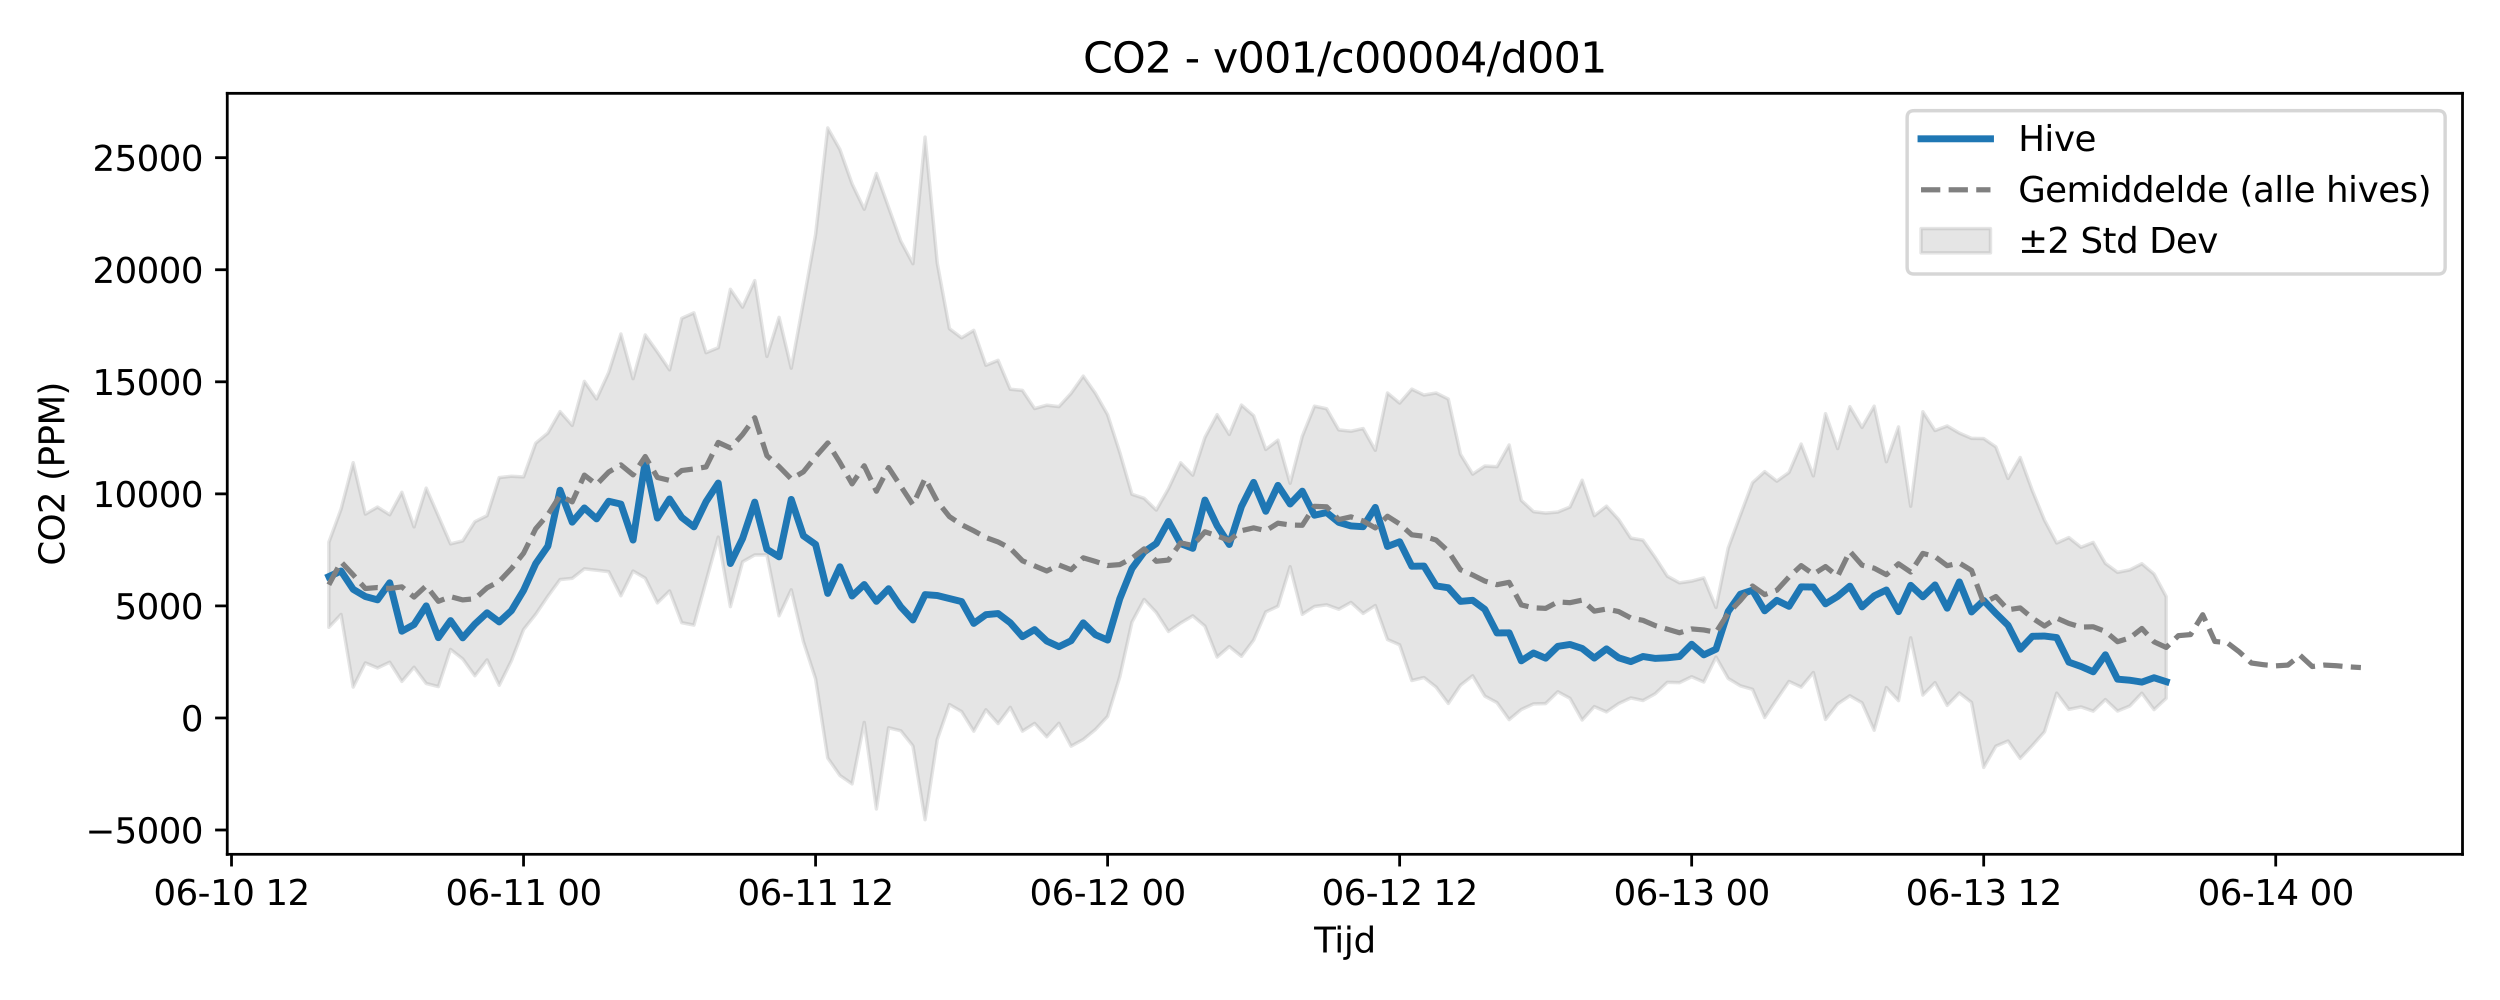 <?xml version="1.0" encoding="utf-8" standalone="no"?>
<!DOCTYPE svg PUBLIC "-//W3C//DTD SVG 1.1//EN"
  "http://www.w3.org/Graphics/SVG/1.1/DTD/svg11.dtd">
<svg xmlns:xlink="http://www.w3.org/1999/xlink" width="720pt" height="288pt" viewBox="0 0 720 288" xmlns="http://www.w3.org/2000/svg" version="1.1">
 <defs>
  <style type="text/css">*{stroke-linejoin: round; stroke-linecap: butt}</style>
 </defs>
 <g id="figure_1">
  <g id="patch_1">
   <path d="M 0 288 
L 720 288 
L 720 0 
L 0 0 
z
" style="fill: #ffffff"/>
  </g>
  <g id="axes_1">
   <g id="patch_2">
    <path d="M 65.45 246.04 
L 709.2 246.04 
L 709.2 26.88 
L 65.45 26.88 
z
" style="fill: #ffffff"/>
   </g>
   <g id="FillBetweenPolyCollection_1">
    <defs>
     <path id="m88829d090e" d="M 94.711 -131.85 
L 94.711 -107.326 
L 98.216 -111.037 
L 101.72 -90.12 
L 105.224 -97.076 
L 108.729 -95.622 
L 112.233 -97.276 
L 115.737 -91.741 
L 119.242 -95.83 
L 122.746 -91.153 
L 126.251 -90.254 
L 129.755 -100.965 
L 133.259 -98.223 
L 136.764 -93.38 
L 140.268 -97.934 
L 143.772 -90.638 
L 147.277 -97.667 
L 150.781 -106.684 
L 154.285 -111.089 
L 157.79 -116.275 
L 161.294 -121.079 
L 164.798 -121.437 
L 168.303 -124.173 
L 171.807 -123.781 
L 175.312 -123.364 
L 178.816 -116.416 
L 182.32 -123.534 
L 185.825 -121.498 
L 189.329 -114.367 
L 192.833 -117.801 
L 196.338 -108.666 
L 199.842 -107.972 
L 203.346 -120.616 
L 206.851 -133.316 
L 210.355 -113.282 
L 213.859 -126.2 
L 217.364 -128.179 
L 220.868 -128.191 
L 224.372 -110.651 
L 227.877 -118.142 
L 231.381 -103.223 
L 234.886 -92.496 
L 238.39 -69.696 
L 241.894 -64.666 
L 245.399 -62.239 
L 248.903 -79.957 
L 252.407 -55.011 
L 255.912 -78.392 
L 259.416 -77.546 
L 262.92 -73.177 
L 266.425 -51.922 
L 269.929 -75.005 
L 273.433 -85.092 
L 276.938 -83.055 
L 280.442 -77.421 
L 283.947 -83.582 
L 287.451 -79.598 
L 290.955 -84.281 
L 294.46 -77.422 
L 297.964 -79.65 
L 301.468 -75.801 
L 304.973 -79.687 
L 308.477 -73.108 
L 311.981 -75.015 
L 315.486 -77.904 
L 318.99 -81.676 
L 322.494 -93.076 
L 325.999 -108.819 
L 329.503 -115.348 
L 333.007 -111.6 
L 336.512 -106.134 
L 340.016 -108.563 
L 343.521 -110.634 
L 347.025 -107.655 
L 350.529 -98.771 
L 354.034 -101.799 
L 357.538 -98.973 
L 361.042 -103.654 
L 364.547 -111.756 
L 368.051 -113.401 
L 371.555 -124.785 
L 375.06 -111.068 
L 378.564 -113.334 
L 382.068 -113.804 
L 385.573 -112.538 
L 389.077 -114.497 
L 392.582 -111.329 
L 396.086 -113.607 
L 399.59 -103.821 
L 403.095 -102.284 
L 406.599 -92.008 
L 410.103 -92.876 
L 413.608 -90.093 
L 417.112 -85.402 
L 420.616 -90.636 
L 424.121 -93.378 
L 427.625 -87.522 
L 431.129 -85.632 
L 434.634 -80.746 
L 438.138 -83.663 
L 441.643 -85.271 
L 445.147 -85.357 
L 448.651 -88.766 
L 452.156 -86.881 
L 455.66 -80.635 
L 459.164 -84.491 
L 462.669 -82.972 
L 466.173 -85.366 
L 469.677 -87 
L 473.182 -86.248 
L 476.686 -88.186 
L 480.19 -91.486 
L 483.695 -91.389 
L 487.199 -93.098 
L 490.703 -91.574 
L 494.208 -98.756 
L 497.712 -92.606 
L 501.217 -90.483 
L 504.721 -89.475 
L 508.225 -81.348 
L 511.73 -86.618 
L 515.234 -91.746 
L 518.738 -90.106 
L 522.243 -94.311 
L 525.747 -80.805 
L 529.251 -85.263 
L 532.756 -87.609 
L 536.26 -85.578 
L 539.764 -77.693 
L 543.269 -89.977 
L 546.773 -86.204 
L 550.278 -104.304 
L 553.782 -87.82 
L 557.286 -91.394 
L 560.791 -84.835 
L 564.295 -88.432 
L 567.799 -85.7 
L 571.304 -66.972 
L 574.808 -73.099 
L 578.312 -74.588 
L 581.817 -69.575 
L 585.321 -73.289 
L 588.825 -77.248 
L 592.33 -88.371 
L 595.834 -83.703 
L 599.338 -84.409 
L 602.843 -83.189 
L 606.347 -86.527 
L 609.852 -83.218 
L 613.356 -84.656 
L 616.86 -88.35 
L 620.365 -83.623 
L 623.869 -86.891 
L 623.869 -116.184 
L 623.869 -116.184 
L 620.365 -122.692 
L 616.86 -125.651 
L 613.356 -123.862 
L 609.852 -123.166 
L 606.347 -125.756 
L 602.843 -131.785 
L 599.338 -130.392 
L 595.834 -133.187 
L 592.33 -131.608 
L 588.825 -138.177 
L 585.321 -146.69 
L 581.817 -156.242 
L 578.312 -150.199 
L 574.808 -159.289 
L 571.304 -161.694 
L 567.799 -161.756 
L 564.295 -163.275 
L 560.791 -165.325 
L 557.286 -164.01 
L 553.782 -169.422 
L 550.278 -142.202 
L 546.773 -165.053 
L 543.269 -155.017 
L 539.764 -171.021 
L 536.26 -164.895 
L 532.756 -170.874 
L 529.251 -158.816 
L 525.747 -168.862 
L 522.243 -150.949 
L 518.738 -160.112 
L 515.234 -151.943 
L 511.73 -149.424 
L 508.225 -152.175 
L 504.721 -148.973 
L 501.217 -139.644 
L 497.712 -130.139 
L 494.208 -113.05 
L 490.703 -121.568 
L 487.199 -120.645 
L 483.695 -120.138 
L 480.19 -122.066 
L 476.686 -127.492 
L 473.182 -132.432 
L 469.677 -133.031 
L 466.173 -138.377 
L 462.669 -142.223 
L 459.164 -139.486 
L 455.66 -149.693 
L 452.156 -141.977 
L 448.651 -140.536 
L 445.147 -140.228 
L 441.643 -140.643 
L 438.138 -143.904 
L 434.634 -159.85 
L 431.129 -153.591 
L 427.625 -153.787 
L 424.121 -151.448 
L 420.616 -157.179 
L 417.112 -173.07 
L 413.608 -174.824 
L 410.103 -174.232 
L 406.599 -175.935 
L 403.095 -171.914 
L 399.59 -174.825 
L 396.086 -158.313 
L 392.582 -164.585 
L 389.077 -163.812 
L 385.573 -164.189 
L 382.068 -170.283 
L 378.564 -171.023 
L 375.06 -162.359 
L 371.555 -148.821 
L 368.051 -161.242 
L 364.547 -158.556 
L 361.042 -168.297 
L 357.538 -171.347 
L 354.034 -162.874 
L 350.529 -168.583 
L 347.025 -162.036 
L 343.521 -151.157 
L 340.016 -154.72 
L 336.512 -147.27 
L 333.007 -141.106 
L 329.503 -144.491 
L 325.999 -145.648 
L 322.494 -157.707 
L 318.99 -168.566 
L 315.486 -174.713 
L 311.981 -179.682 
L 308.477 -174.726 
L 304.973 -170.892 
L 301.468 -171.31 
L 297.964 -170.341 
L 294.46 -175.572 
L 290.955 -175.903 
L 287.451 -184.232 
L 283.947 -182.8 
L 280.442 -192.86 
L 276.938 -190.712 
L 273.433 -193.347 
L 269.929 -212.213 
L 266.425 -248.52 
L 262.92 -212.056 
L 259.416 -218.574 
L 255.912 -228.282 
L 252.407 -238.042 
L 248.903 -227.746 
L 245.399 -235.054 
L 241.894 -244.946 
L 238.39 -251.158 
L 234.886 -220.424 
L 231.381 -201.003 
L 227.877 -181.959 
L 224.372 -196.606 
L 220.868 -185.353 
L 217.364 -207.194 
L 213.859 -199.543 
L 210.355 -204.684 
L 206.851 -187.857 
L 203.346 -186.425 
L 199.842 -197.906 
L 196.338 -196.319 
L 192.833 -181.488 
L 189.329 -186.629 
L 185.825 -191.543 
L 182.32 -178.943 
L 178.816 -191.816 
L 175.312 -180.768 
L 171.807 -173.107 
L 168.303 -178.162 
L 164.798 -165.482 
L 161.294 -169.464 
L 157.79 -163.301 
L 154.285 -160.363 
L 150.781 -150.656 
L 147.277 -150.837 
L 143.772 -150.455 
L 140.268 -139.494 
L 136.764 -137.759 
L 133.259 -132.231 
L 129.755 -131.363 
L 126.251 -139.393 
L 122.746 -147.418 
L 119.242 -136.262 
L 115.737 -146.226 
L 112.233 -139.749 
L 108.729 -141.965 
L 105.224 -139.939 
L 101.72 -154.752 
L 98.216 -141.346 
L 94.711 -131.85 
z
" style="stroke: #808080; stroke-opacity: 0.2"/>
    </defs>
    <g clip-path="url(#pf4cfdacd2d)">
     <use xlink:href="#m88829d090e" x="0" y="288" style="fill: #808080; fill-opacity: 0.2; stroke: #808080; stroke-opacity: 0.2"/>
    </g>
   </g>
   <g id="matplotlib.axis_1">
    <g id="xtick_1">
     <g id="line2d_1">
      <defs>
       <path id="m35096f6a55" d="M 0 0 
L 0 3.5 
" style="stroke: #000000; stroke-width: 0.8"/>
      </defs>
      <g>
       <use xlink:href="#m35096f6a55" x="66.677" y="246.04" style="stroke: #000000; stroke-width: 0.8"/>
      </g>
     </g>
     <g id="text_1">
      <!-- 06-10 12 -->
      <g transform="translate(44.196 260.638) scale(0.1 -0.1)">
       <defs>
        <path id="DejaVuSans-30" d="M 2034 4250 
Q 1547 4250 1301 3770 
Q 1056 3291 1056 2328 
Q 1056 1369 1301 889 
Q 1547 409 2034 409 
Q 2525 409 2770 889 
Q 3016 1369 3016 2328 
Q 3016 3291 2770 3770 
Q 2525 4250 2034 4250 
z
M 2034 4750 
Q 2819 4750 3233 4129 
Q 3647 3509 3647 2328 
Q 3647 1150 3233 529 
Q 2819 -91 2034 -91 
Q 1250 -91 836 529 
Q 422 1150 422 2328 
Q 422 3509 836 4129 
Q 1250 4750 2034 4750 
z
" transform="scale(0.016)"/>
        <path id="DejaVuSans-36" d="M 2113 2584 
Q 1688 2584 1439 2293 
Q 1191 2003 1191 1497 
Q 1191 994 1439 701 
Q 1688 409 2113 409 
Q 2538 409 2786 701 
Q 3034 994 3034 1497 
Q 3034 2003 2786 2293 
Q 2538 2584 2113 2584 
z
M 3366 4563 
L 3366 3988 
Q 3128 4100 2886 4159 
Q 2644 4219 2406 4219 
Q 1781 4219 1451 3797 
Q 1122 3375 1075 2522 
Q 1259 2794 1537 2939 
Q 1816 3084 2150 3084 
Q 2853 3084 3261 2657 
Q 3669 2231 3669 1497 
Q 3669 778 3244 343 
Q 2819 -91 2113 -91 
Q 1303 -91 875 529 
Q 447 1150 447 2328 
Q 447 3434 972 4092 
Q 1497 4750 2381 4750 
Q 2619 4750 2861 4703 
Q 3103 4656 3366 4563 
z
" transform="scale(0.016)"/>
        <path id="DejaVuSans-2d" d="M 313 2009 
L 1997 2009 
L 1997 1497 
L 313 1497 
L 313 2009 
z
" transform="scale(0.016)"/>
        <path id="DejaVuSans-31" d="M 794 531 
L 1825 531 
L 1825 4091 
L 703 3866 
L 703 4441 
L 1819 4666 
L 2450 4666 
L 2450 531 
L 3481 531 
L 3481 0 
L 794 0 
L 794 531 
z
" transform="scale(0.016)"/>
        <path id="DejaVuSans-20" transform="scale(0.016)"/>
        <path id="DejaVuSans-32" d="M 1228 531 
L 3431 531 
L 3431 0 
L 469 0 
L 469 531 
Q 828 903 1448 1529 
Q 2069 2156 2228 2338 
Q 2531 2678 2651 2914 
Q 2772 3150 2772 3378 
Q 2772 3750 2511 3984 
Q 2250 4219 1831 4219 
Q 1534 4219 1204 4116 
Q 875 4013 500 3803 
L 500 4441 
Q 881 4594 1212 4672 
Q 1544 4750 1819 4750 
Q 2544 4750 2975 4387 
Q 3406 4025 3406 3419 
Q 3406 3131 3298 2873 
Q 3191 2616 2906 2266 
Q 2828 2175 2409 1742 
Q 1991 1309 1228 531 
z
" transform="scale(0.016)"/>
       </defs>
       <use xlink:href="#DejaVuSans-30"/>
       <use xlink:href="#DejaVuSans-36" transform="translate(63.623 0)"/>
       <use xlink:href="#DejaVuSans-2d" transform="translate(127.246 0)"/>
       <use xlink:href="#DejaVuSans-31" transform="translate(163.33 0)"/>
       <use xlink:href="#DejaVuSans-30" transform="translate(226.953 0)"/>
       <use xlink:href="#DejaVuSans-20" transform="translate(290.576 0)"/>
       <use xlink:href="#DejaVuSans-31" transform="translate(322.363 0)"/>
       <use xlink:href="#DejaVuSans-32" transform="translate(385.986 0)"/>
      </g>
     </g>
    </g>
    <g id="xtick_2">
     <g id="line2d_2">
      <g>
       <use xlink:href="#m35096f6a55" x="150.781" y="246.04" style="stroke: #000000; stroke-width: 0.8"/>
      </g>
     </g>
     <g id="text_2">
      <!-- 06-11 00 -->
      <g transform="translate(128.301 260.638) scale(0.1 -0.1)">
       <use xlink:href="#DejaVuSans-30"/>
       <use xlink:href="#DejaVuSans-36" transform="translate(63.623 0)"/>
       <use xlink:href="#DejaVuSans-2d" transform="translate(127.246 0)"/>
       <use xlink:href="#DejaVuSans-31" transform="translate(163.33 0)"/>
       <use xlink:href="#DejaVuSans-31" transform="translate(226.953 0)"/>
       <use xlink:href="#DejaVuSans-20" transform="translate(290.576 0)"/>
       <use xlink:href="#DejaVuSans-30" transform="translate(322.363 0)"/>
       <use xlink:href="#DejaVuSans-30" transform="translate(385.986 0)"/>
      </g>
     </g>
    </g>
    <g id="xtick_3">
     <g id="line2d_3">
      <g>
       <use xlink:href="#m35096f6a55" x="234.886" y="246.04" style="stroke: #000000; stroke-width: 0.8"/>
      </g>
     </g>
     <g id="text_3">
      <!-- 06-11 12 -->
      <g transform="translate(212.405 260.638) scale(0.1 -0.1)">
       <use xlink:href="#DejaVuSans-30"/>
       <use xlink:href="#DejaVuSans-36" transform="translate(63.623 0)"/>
       <use xlink:href="#DejaVuSans-2d" transform="translate(127.246 0)"/>
       <use xlink:href="#DejaVuSans-31" transform="translate(163.33 0)"/>
       <use xlink:href="#DejaVuSans-31" transform="translate(226.953 0)"/>
       <use xlink:href="#DejaVuSans-20" transform="translate(290.576 0)"/>
       <use xlink:href="#DejaVuSans-31" transform="translate(322.363 0)"/>
       <use xlink:href="#DejaVuSans-32" transform="translate(385.986 0)"/>
      </g>
     </g>
    </g>
    <g id="xtick_4">
     <g id="line2d_4">
      <g>
       <use xlink:href="#m35096f6a55" x="318.99" y="246.04" style="stroke: #000000; stroke-width: 0.8"/>
      </g>
     </g>
     <g id="text_4">
      <!-- 06-12 00 -->
      <g transform="translate(296.51 260.638) scale(0.1 -0.1)">
       <use xlink:href="#DejaVuSans-30"/>
       <use xlink:href="#DejaVuSans-36" transform="translate(63.623 0)"/>
       <use xlink:href="#DejaVuSans-2d" transform="translate(127.246 0)"/>
       <use xlink:href="#DejaVuSans-31" transform="translate(163.33 0)"/>
       <use xlink:href="#DejaVuSans-32" transform="translate(226.953 0)"/>
       <use xlink:href="#DejaVuSans-20" transform="translate(290.576 0)"/>
       <use xlink:href="#DejaVuSans-30" transform="translate(322.363 0)"/>
       <use xlink:href="#DejaVuSans-30" transform="translate(385.986 0)"/>
      </g>
     </g>
    </g>
    <g id="xtick_5">
     <g id="line2d_5">
      <g>
       <use xlink:href="#m35096f6a55" x="403.095" y="246.04" style="stroke: #000000; stroke-width: 0.8"/>
      </g>
     </g>
     <g id="text_5">
      <!-- 06-12 12 -->
      <g transform="translate(380.614 260.638) scale(0.1 -0.1)">
       <use xlink:href="#DejaVuSans-30"/>
       <use xlink:href="#DejaVuSans-36" transform="translate(63.623 0)"/>
       <use xlink:href="#DejaVuSans-2d" transform="translate(127.246 0)"/>
       <use xlink:href="#DejaVuSans-31" transform="translate(163.33 0)"/>
       <use xlink:href="#DejaVuSans-32" transform="translate(226.953 0)"/>
       <use xlink:href="#DejaVuSans-20" transform="translate(290.576 0)"/>
       <use xlink:href="#DejaVuSans-31" transform="translate(322.363 0)"/>
       <use xlink:href="#DejaVuSans-32" transform="translate(385.986 0)"/>
      </g>
     </g>
    </g>
    <g id="xtick_6">
     <g id="line2d_6">
      <g>
       <use xlink:href="#m35096f6a55" x="487.199" y="246.04" style="stroke: #000000; stroke-width: 0.8"/>
      </g>
     </g>
     <g id="text_6">
      <!-- 06-13 00 -->
      <g transform="translate(464.719 260.638) scale(0.1 -0.1)">
       <defs>
        <path id="DejaVuSans-33" d="M 2597 2516 
Q 3050 2419 3304 2112 
Q 3559 1806 3559 1356 
Q 3559 666 3084 287 
Q 2609 -91 1734 -91 
Q 1441 -91 1130 -33 
Q 819 25 488 141 
L 488 750 
Q 750 597 1062 519 
Q 1375 441 1716 441 
Q 2309 441 2620 675 
Q 2931 909 2931 1356 
Q 2931 1769 2642 2001 
Q 2353 2234 1838 2234 
L 1294 2234 
L 1294 2753 
L 1863 2753 
Q 2328 2753 2575 2939 
Q 2822 3125 2822 3475 
Q 2822 3834 2567 4026 
Q 2313 4219 1838 4219 
Q 1578 4219 1281 4162 
Q 984 4106 628 3988 
L 628 4550 
Q 988 4650 1302 4700 
Q 1616 4750 1894 4750 
Q 2613 4750 3031 4423 
Q 3450 4097 3450 3541 
Q 3450 3153 3228 2886 
Q 3006 2619 2597 2516 
z
" transform="scale(0.016)"/>
       </defs>
       <use xlink:href="#DejaVuSans-30"/>
       <use xlink:href="#DejaVuSans-36" transform="translate(63.623 0)"/>
       <use xlink:href="#DejaVuSans-2d" transform="translate(127.246 0)"/>
       <use xlink:href="#DejaVuSans-31" transform="translate(163.33 0)"/>
       <use xlink:href="#DejaVuSans-33" transform="translate(226.953 0)"/>
       <use xlink:href="#DejaVuSans-20" transform="translate(290.576 0)"/>
       <use xlink:href="#DejaVuSans-30" transform="translate(322.363 0)"/>
       <use xlink:href="#DejaVuSans-30" transform="translate(385.986 0)"/>
      </g>
     </g>
    </g>
    <g id="xtick_7">
     <g id="line2d_7">
      <g>
       <use xlink:href="#m35096f6a55" x="571.304" y="246.04" style="stroke: #000000; stroke-width: 0.8"/>
      </g>
     </g>
     <g id="text_7">
      <!-- 06-13 12 -->
      <g transform="translate(548.823 260.638) scale(0.1 -0.1)">
       <use xlink:href="#DejaVuSans-30"/>
       <use xlink:href="#DejaVuSans-36" transform="translate(63.623 0)"/>
       <use xlink:href="#DejaVuSans-2d" transform="translate(127.246 0)"/>
       <use xlink:href="#DejaVuSans-31" transform="translate(163.33 0)"/>
       <use xlink:href="#DejaVuSans-33" transform="translate(226.953 0)"/>
       <use xlink:href="#DejaVuSans-20" transform="translate(290.576 0)"/>
       <use xlink:href="#DejaVuSans-31" transform="translate(322.363 0)"/>
       <use xlink:href="#DejaVuSans-32" transform="translate(385.986 0)"/>
      </g>
     </g>
    </g>
    <g id="xtick_8">
     <g id="line2d_8">
      <g>
       <use xlink:href="#m35096f6a55" x="655.408" y="246.04" style="stroke: #000000; stroke-width: 0.8"/>
      </g>
     </g>
     <g id="text_8">
      <!-- 06-14 00 -->
      <g transform="translate(632.928 260.638) scale(0.1 -0.1)">
       <defs>
        <path id="DejaVuSans-34" d="M 2419 4116 
L 825 1625 
L 2419 1625 
L 2419 4116 
z
M 2253 4666 
L 3047 4666 
L 3047 1625 
L 3713 1625 
L 3713 1100 
L 3047 1100 
L 3047 0 
L 2419 0 
L 2419 1100 
L 313 1100 
L 313 1709 
L 2253 4666 
z
" transform="scale(0.016)"/>
       </defs>
       <use xlink:href="#DejaVuSans-30"/>
       <use xlink:href="#DejaVuSans-36" transform="translate(63.623 0)"/>
       <use xlink:href="#DejaVuSans-2d" transform="translate(127.246 0)"/>
       <use xlink:href="#DejaVuSans-31" transform="translate(163.33 0)"/>
       <use xlink:href="#DejaVuSans-34" transform="translate(226.953 0)"/>
       <use xlink:href="#DejaVuSans-20" transform="translate(290.576 0)"/>
       <use xlink:href="#DejaVuSans-30" transform="translate(322.363 0)"/>
       <use xlink:href="#DejaVuSans-30" transform="translate(385.986 0)"/>
      </g>
     </g>
    </g>
    <g id="text_9">
     <!-- Tijd -->
     <g transform="translate(378.475 274.317) scale(0.1 -0.1)">
      <defs>
       <path id="DejaVuSans-54" d="M -19 4666 
L 3928 4666 
L 3928 4134 
L 2272 4134 
L 2272 0 
L 1638 0 
L 1638 4134 
L -19 4134 
L -19 4666 
z
" transform="scale(0.016)"/>
       <path id="DejaVuSans-69" d="M 603 3500 
L 1178 3500 
L 1178 0 
L 603 0 
L 603 3500 
z
M 603 4863 
L 1178 4863 
L 1178 4134 
L 603 4134 
L 603 4863 
z
" transform="scale(0.016)"/>
       <path id="DejaVuSans-6a" d="M 603 3500 
L 1178 3500 
L 1178 -63 
Q 1178 -731 923 -1031 
Q 669 -1331 103 -1331 
L -116 -1331 
L -116 -844 
L 38 -844 
Q 366 -844 484 -692 
Q 603 -541 603 -63 
L 603 3500 
z
M 603 4863 
L 1178 4863 
L 1178 4134 
L 603 4134 
L 603 4863 
z
" transform="scale(0.016)"/>
       <path id="DejaVuSans-64" d="M 2906 2969 
L 2906 4863 
L 3481 4863 
L 3481 0 
L 2906 0 
L 2906 525 
Q 2725 213 2448 61 
Q 2172 -91 1784 -91 
Q 1150 -91 751 415 
Q 353 922 353 1747 
Q 353 2572 751 3078 
Q 1150 3584 1784 3584 
Q 2172 3584 2448 3432 
Q 2725 3281 2906 2969 
z
M 947 1747 
Q 947 1113 1208 752 
Q 1469 391 1925 391 
Q 2381 391 2643 752 
Q 2906 1113 2906 1747 
Q 2906 2381 2643 2742 
Q 2381 3103 1925 3103 
Q 1469 3103 1208 2742 
Q 947 2381 947 1747 
z
" transform="scale(0.016)"/>
      </defs>
      <use xlink:href="#DejaVuSans-54"/>
      <use xlink:href="#DejaVuSans-69" transform="translate(57.959 0)"/>
      <use xlink:href="#DejaVuSans-6a" transform="translate(85.742 0)"/>
      <use xlink:href="#DejaVuSans-64" transform="translate(113.525 0)"/>
     </g>
    </g>
   </g>
   <g id="matplotlib.axis_2">
    <g id="ytick_1">
     <g id="line2d_9">
      <defs>
       <path id="m7ce1a05805" d="M 0 0 
L -3.5 0 
" style="stroke: #000000; stroke-width: 0.8"/>
      </defs>
      <g>
       <use xlink:href="#m7ce1a05805" x="65.45" y="239.047" style="stroke: #000000; stroke-width: 0.8"/>
      </g>
     </g>
     <g id="text_10">
      <!-- −5000 -->
      <g transform="translate(24.62 242.846) scale(0.1 -0.1)">
       <defs>
        <path id="DejaVuSans-2212" d="M 678 2272 
L 4684 2272 
L 4684 1741 
L 678 1741 
L 678 2272 
z
" transform="scale(0.016)"/>
        <path id="DejaVuSans-35" d="M 691 4666 
L 3169 4666 
L 3169 4134 
L 1269 4134 
L 1269 2991 
Q 1406 3038 1543 3061 
Q 1681 3084 1819 3084 
Q 2600 3084 3056 2656 
Q 3513 2228 3513 1497 
Q 3513 744 3044 326 
Q 2575 -91 1722 -91 
Q 1428 -91 1123 -41 
Q 819 9 494 109 
L 494 744 
Q 775 591 1075 516 
Q 1375 441 1709 441 
Q 2250 441 2565 725 
Q 2881 1009 2881 1497 
Q 2881 1984 2565 2268 
Q 2250 2553 1709 2553 
Q 1456 2553 1204 2497 
Q 953 2441 691 2322 
L 691 4666 
z
" transform="scale(0.016)"/>
       </defs>
       <use xlink:href="#DejaVuSans-2212"/>
       <use xlink:href="#DejaVuSans-35" transform="translate(83.789 0)"/>
       <use xlink:href="#DejaVuSans-30" transform="translate(147.412 0)"/>
       <use xlink:href="#DejaVuSans-30" transform="translate(211.035 0)"/>
       <use xlink:href="#DejaVuSans-30" transform="translate(274.658 0)"/>
      </g>
     </g>
    </g>
    <g id="ytick_2">
     <g id="line2d_10">
      <g>
       <use xlink:href="#m7ce1a05805" x="65.45" y="206.774" style="stroke: #000000; stroke-width: 0.8"/>
      </g>
     </g>
     <g id="text_11">
      <!-- 0 -->
      <g transform="translate(52.087 210.573) scale(0.1 -0.1)">
       <use xlink:href="#DejaVuSans-30"/>
      </g>
     </g>
    </g>
    <g id="ytick_3">
     <g id="line2d_11">
      <g>
       <use xlink:href="#m7ce1a05805" x="65.45" y="174.5" style="stroke: #000000; stroke-width: 0.8"/>
      </g>
     </g>
     <g id="text_12">
      <!-- 5000 -->
      <g transform="translate(33 178.299) scale(0.1 -0.1)">
       <use xlink:href="#DejaVuSans-35"/>
       <use xlink:href="#DejaVuSans-30" transform="translate(63.623 0)"/>
       <use xlink:href="#DejaVuSans-30" transform="translate(127.246 0)"/>
       <use xlink:href="#DejaVuSans-30" transform="translate(190.869 0)"/>
      </g>
     </g>
    </g>
    <g id="ytick_4">
     <g id="line2d_12">
      <g>
       <use xlink:href="#m7ce1a05805" x="65.45" y="142.227" style="stroke: #000000; stroke-width: 0.8"/>
      </g>
     </g>
     <g id="text_13">
      <!-- 10000 -->
      <g transform="translate(26.637 146.026) scale(0.1 -0.1)">
       <use xlink:href="#DejaVuSans-31"/>
       <use xlink:href="#DejaVuSans-30" transform="translate(63.623 0)"/>
       <use xlink:href="#DejaVuSans-30" transform="translate(127.246 0)"/>
       <use xlink:href="#DejaVuSans-30" transform="translate(190.869 0)"/>
       <use xlink:href="#DejaVuSans-30" transform="translate(254.492 0)"/>
      </g>
     </g>
    </g>
    <g id="ytick_5">
     <g id="line2d_13">
      <g>
       <use xlink:href="#m7ce1a05805" x="65.45" y="109.953" style="stroke: #000000; stroke-width: 0.8"/>
      </g>
     </g>
     <g id="text_14">
      <!-- 15000 -->
      <g transform="translate(26.637 113.752) scale(0.1 -0.1)">
       <use xlink:href="#DejaVuSans-31"/>
       <use xlink:href="#DejaVuSans-35" transform="translate(63.623 0)"/>
       <use xlink:href="#DejaVuSans-30" transform="translate(127.246 0)"/>
       <use xlink:href="#DejaVuSans-30" transform="translate(190.869 0)"/>
       <use xlink:href="#DejaVuSans-30" transform="translate(254.492 0)"/>
      </g>
     </g>
    </g>
    <g id="ytick_6">
     <g id="line2d_14">
      <g>
       <use xlink:href="#m7ce1a05805" x="65.45" y="77.679" style="stroke: #000000; stroke-width: 0.8"/>
      </g>
     </g>
     <g id="text_15">
      <!-- 20000 -->
      <g transform="translate(26.637 81.479) scale(0.1 -0.1)">
       <use xlink:href="#DejaVuSans-32"/>
       <use xlink:href="#DejaVuSans-30" transform="translate(63.623 0)"/>
       <use xlink:href="#DejaVuSans-30" transform="translate(127.246 0)"/>
       <use xlink:href="#DejaVuSans-30" transform="translate(190.869 0)"/>
       <use xlink:href="#DejaVuSans-30" transform="translate(254.492 0)"/>
      </g>
     </g>
    </g>
    <g id="ytick_7">
     <g id="line2d_15">
      <g>
       <use xlink:href="#m7ce1a05805" x="65.45" y="45.406" style="stroke: #000000; stroke-width: 0.8"/>
      </g>
     </g>
     <g id="text_16">
      <!-- 25000 -->
      <g transform="translate(26.637 49.205) scale(0.1 -0.1)">
       <use xlink:href="#DejaVuSans-32"/>
       <use xlink:href="#DejaVuSans-35" transform="translate(63.623 0)"/>
       <use xlink:href="#DejaVuSans-30" transform="translate(127.246 0)"/>
       <use xlink:href="#DejaVuSans-30" transform="translate(190.869 0)"/>
       <use xlink:href="#DejaVuSans-30" transform="translate(254.492 0)"/>
      </g>
     </g>
    </g>
    <g id="text_17">
     <!-- CO2 (PPM) -->
     <g transform="translate(18.541 162.903) rotate(-90) scale(0.1 -0.1)">
      <defs>
       <path id="DejaVuSans-43" d="M 4122 4306 
L 4122 3641 
Q 3803 3938 3442 4084 
Q 3081 4231 2675 4231 
Q 1875 4231 1450 3742 
Q 1025 3253 1025 2328 
Q 1025 1406 1450 917 
Q 1875 428 2675 428 
Q 3081 428 3442 575 
Q 3803 722 4122 1019 
L 4122 359 
Q 3791 134 3420 21 
Q 3050 -91 2638 -91 
Q 1578 -91 968 557 
Q 359 1206 359 2328 
Q 359 3453 968 4101 
Q 1578 4750 2638 4750 
Q 3056 4750 3426 4639 
Q 3797 4528 4122 4306 
z
" transform="scale(0.016)"/>
       <path id="DejaVuSans-4f" d="M 2522 4238 
Q 1834 4238 1429 3725 
Q 1025 3213 1025 2328 
Q 1025 1447 1429 934 
Q 1834 422 2522 422 
Q 3209 422 3611 934 
Q 4013 1447 4013 2328 
Q 4013 3213 3611 3725 
Q 3209 4238 2522 4238 
z
M 2522 4750 
Q 3503 4750 4090 4092 
Q 4678 3434 4678 2328 
Q 4678 1225 4090 567 
Q 3503 -91 2522 -91 
Q 1538 -91 948 565 
Q 359 1222 359 2328 
Q 359 3434 948 4092 
Q 1538 4750 2522 4750 
z
" transform="scale(0.016)"/>
       <path id="DejaVuSans-28" d="M 1984 4856 
Q 1566 4138 1362 3434 
Q 1159 2731 1159 2009 
Q 1159 1288 1364 580 
Q 1569 -128 1984 -844 
L 1484 -844 
Q 1016 -109 783 600 
Q 550 1309 550 2009 
Q 550 2706 781 3412 
Q 1013 4119 1484 4856 
L 1984 4856 
z
" transform="scale(0.016)"/>
       <path id="DejaVuSans-50" d="M 1259 4147 
L 1259 2394 
L 2053 2394 
Q 2494 2394 2734 2622 
Q 2975 2850 2975 3272 
Q 2975 3691 2734 3919 
Q 2494 4147 2053 4147 
L 1259 4147 
z
M 628 4666 
L 2053 4666 
Q 2838 4666 3239 4311 
Q 3641 3956 3641 3272 
Q 3641 2581 3239 2228 
Q 2838 1875 2053 1875 
L 1259 1875 
L 1259 0 
L 628 0 
L 628 4666 
z
" transform="scale(0.016)"/>
       <path id="DejaVuSans-4d" d="M 628 4666 
L 1569 4666 
L 2759 1491 
L 3956 4666 
L 4897 4666 
L 4897 0 
L 4281 0 
L 4281 4097 
L 3078 897 
L 2444 897 
L 1241 4097 
L 1241 0 
L 628 0 
L 628 4666 
z
" transform="scale(0.016)"/>
       <path id="DejaVuSans-29" d="M 513 4856 
L 1013 4856 
Q 1481 4119 1714 3412 
Q 1947 2706 1947 2009 
Q 1947 1309 1714 600 
Q 1481 -109 1013 -844 
L 513 -844 
Q 928 -128 1133 580 
Q 1338 1288 1338 2009 
Q 1338 2731 1133 3434 
Q 928 4138 513 4856 
z
" transform="scale(0.016)"/>
      </defs>
      <use xlink:href="#DejaVuSans-43"/>
      <use xlink:href="#DejaVuSans-4f" transform="translate(69.824 0)"/>
      <use xlink:href="#DejaVuSans-32" transform="translate(148.535 0)"/>
      <use xlink:href="#DejaVuSans-20" transform="translate(212.158 0)"/>
      <use xlink:href="#DejaVuSans-28" transform="translate(243.945 0)"/>
      <use xlink:href="#DejaVuSans-50" transform="translate(282.959 0)"/>
      <use xlink:href="#DejaVuSans-50" transform="translate(343.262 0)"/>
      <use xlink:href="#DejaVuSans-4d" transform="translate(403.564 0)"/>
      <use xlink:href="#DejaVuSans-29" transform="translate(489.844 0)"/>
     </g>
    </g>
   </g>
   <g id="line2d_16">
    <path d="M 94.711 166.051 
L 98.216 164.457 
L 101.72 169.73 
L 105.224 171.802 
L 108.729 172.753 
L 112.233 167.85 
L 115.737 181.79 
L 119.242 179.868 
L 122.746 174.496 
L 126.251 183.644 
L 129.755 178.739 
L 133.259 183.694 
L 136.764 179.739 
L 140.268 176.488 
L 143.772 179.113 
L 147.277 175.877 
L 150.781 170.042 
L 154.285 162.326 
L 157.79 157.29 
L 161.294 141.183 
L 164.798 150.381 
L 168.303 146.293 
L 171.807 149.427 
L 175.312 144.365 
L 178.816 145.181 
L 182.32 155.532 
L 185.825 132.938 
L 189.329 149.194 
L 192.833 143.713 
L 196.338 149.013 
L 199.842 151.73 
L 203.346 144.475 
L 206.851 139.128 
L 210.355 162.292 
L 213.859 155.1 
L 217.364 144.619 
L 220.868 158.183 
L 224.372 160.369 
L 227.877 143.838 
L 231.381 154.31 
L 234.886 156.797 
L 238.39 170.895 
L 241.894 163.239 
L 245.399 171.647 
L 248.903 168.353 
L 252.407 173.179 
L 255.912 169.558 
L 259.416 174.756 
L 262.92 178.541 
L 266.425 171.247 
L 269.929 171.509 
L 276.938 173.254 
L 280.442 179.533 
L 283.947 177.022 
L 287.451 176.699 
L 290.955 179.358 
L 294.46 183.369 
L 297.964 181.331 
L 301.468 184.628 
L 304.973 186.241 
L 308.477 184.529 
L 311.981 179.38 
L 315.486 182.805 
L 318.99 184.341 
L 322.494 172.45 
L 325.999 163.744 
L 329.503 158.949 
L 333.007 156.534 
L 336.512 150.181 
L 340.016 156.558 
L 343.521 157.918 
L 347.025 144.021 
L 350.529 151.399 
L 354.034 156.806 
L 357.538 145.869 
L 361.042 138.93 
L 364.547 147.242 
L 368.051 139.789 
L 371.555 145.148 
L 375.06 141.461 
L 378.564 148.384 
L 382.068 147.601 
L 385.573 150.448 
L 389.077 151.468 
L 392.582 151.691 
L 396.086 146.14 
L 399.59 157.384 
L 403.095 156.035 
L 406.599 163.077 
L 410.103 163.028 
L 413.608 168.751 
L 417.112 169.274 
L 420.616 173.196 
L 424.121 172.889 
L 427.625 175.49 
L 431.129 182.287 
L 434.634 182.256 
L 438.138 190.318 
L 441.643 188.064 
L 445.147 189.552 
L 448.651 186.149 
L 452.156 185.604 
L 455.66 186.751 
L 459.164 189.527 
L 462.669 186.882 
L 466.173 189.447 
L 469.677 190.544 
L 473.182 189.073 
L 476.686 189.615 
L 480.19 189.445 
L 483.695 189.077 
L 487.199 185.546 
L 490.703 188.597 
L 494.208 186.966 
L 497.712 176.109 
L 501.217 171.137 
L 504.721 169.98 
L 508.225 175.907 
L 511.73 172.893 
L 515.234 174.627 
L 518.738 169.016 
L 522.243 169.067 
L 525.747 173.906 
L 529.251 171.755 
L 532.756 168.818 
L 536.26 174.778 
L 539.764 171.6 
L 543.269 169.924 
L 546.773 176.148 
L 550.278 168.581 
L 553.782 171.875 
L 557.286 168.461 
L 560.791 175.158 
L 564.295 167.598 
L 567.799 176.243 
L 571.304 172.944 
L 574.808 176.632 
L 578.312 180.077 
L 581.817 186.973 
L 585.321 183.257 
L 588.825 183.18 
L 592.33 183.618 
L 595.834 190.701 
L 599.338 191.945 
L 602.843 193.479 
L 606.347 188.58 
L 609.852 195.603 
L 613.356 195.902 
L 616.86 196.448 
L 620.365 195.192 
L 623.869 196.321 
L 623.869 196.321 
" clip-path="url(#pf4cfdacd2d)" style="fill: none; stroke: #1f77b4; stroke-width: 2; stroke-linecap: square"/>
   </g>
   <g id="line2d_17">
    <path d="M 94.711 168.412 
L 98.216 161.809 
L 101.72 165.564 
L 105.224 169.493 
L 108.729 169.206 
L 112.233 169.488 
L 115.737 169.016 
L 119.242 171.954 
L 122.746 168.715 
L 126.251 173.177 
L 129.755 171.836 
L 133.259 172.773 
L 136.764 172.431 
L 140.268 169.286 
L 143.772 167.453 
L 147.277 163.748 
L 150.781 159.33 
L 154.285 152.274 
L 157.79 148.212 
L 161.294 142.729 
L 164.798 144.54 
L 168.303 136.833 
L 171.807 139.556 
L 175.312 135.934 
L 178.816 133.884 
L 182.32 136.761 
L 185.825 131.479 
L 189.329 137.502 
L 192.833 138.356 
L 196.338 135.508 
L 199.842 135.061 
L 203.346 134.479 
L 206.851 127.414 
L 210.355 129.017 
L 213.859 125.129 
L 217.364 120.314 
L 220.868 131.228 
L 224.372 134.372 
L 227.877 137.95 
L 231.381 135.887 
L 234.886 131.54 
L 238.39 127.573 
L 241.894 133.194 
L 245.399 139.353 
L 248.903 134.149 
L 252.407 141.473 
L 255.912 134.663 
L 262.92 145.384 
L 266.425 137.779 
L 269.929 144.391 
L 273.433 148.78 
L 276.938 151.116 
L 280.442 152.86 
L 283.947 154.809 
L 287.451 156.085 
L 290.955 157.908 
L 294.46 161.503 
L 301.468 164.445 
L 304.973 162.711 
L 308.477 164.083 
L 311.981 160.652 
L 315.486 161.692 
L 318.99 162.879 
L 322.494 162.608 
L 325.999 160.767 
L 329.503 158.081 
L 333.007 161.647 
L 336.512 161.298 
L 340.016 156.359 
L 343.521 157.105 
L 347.025 153.155 
L 350.529 154.323 
L 354.034 155.664 
L 357.538 152.84 
L 361.042 152.024 
L 364.547 152.844 
L 368.051 150.679 
L 371.555 151.197 
L 375.06 151.286 
L 378.564 145.822 
L 382.068 145.956 
L 385.573 149.637 
L 389.077 148.846 
L 392.582 150.043 
L 396.086 152.04 
L 399.59 148.677 
L 403.095 150.901 
L 406.599 154.028 
L 410.103 154.446 
L 413.608 155.541 
L 417.112 158.764 
L 420.616 164.092 
L 424.121 165.587 
L 427.625 167.345 
L 431.129 168.388 
L 434.634 167.702 
L 438.138 174.217 
L 441.643 175.043 
L 445.147 175.207 
L 448.651 173.349 
L 452.156 173.571 
L 455.66 172.836 
L 459.164 176.011 
L 462.669 175.403 
L 466.173 176.129 
L 469.677 177.985 
L 473.182 178.66 
L 476.686 180.161 
L 483.695 182.236 
L 487.199 181.128 
L 490.703 181.429 
L 494.208 182.097 
L 497.712 176.628 
L 501.217 172.937 
L 504.721 168.776 
L 508.225 171.239 
L 511.73 169.979 
L 515.234 166.155 
L 518.738 162.891 
L 522.243 165.37 
L 525.747 163.166 
L 529.251 165.96 
L 532.756 158.759 
L 536.26 162.764 
L 539.764 163.643 
L 543.269 165.503 
L 546.773 162.371 
L 550.278 164.747 
L 553.782 159.379 
L 557.286 160.298 
L 560.791 162.92 
L 564.295 162.147 
L 567.799 164.272 
L 571.304 173.667 
L 574.808 171.806 
L 578.312 175.606 
L 581.817 175.091 
L 585.321 178.01 
L 588.825 180.288 
L 592.33 178.011 
L 595.834 179.555 
L 599.338 180.599 
L 602.843 180.513 
L 606.347 181.859 
L 609.852 184.808 
L 613.356 183.741 
L 616.86 180.999 
L 620.365 184.842 
L 623.869 186.463 
L 627.373 183.07 
L 630.878 182.766 
L 634.382 177.045 
L 637.886 184.742 
L 641.391 185.062 
L 644.895 187.737 
L 648.399 190.947 
L 651.904 191.439 
L 655.408 191.766 
L 658.913 191.547 
L 662.417 188.724 
L 665.921 191.96 
L 669.426 191.54 
L 672.93 191.734 
L 676.434 192.057 
L 679.939 192.257 
L 679.939 192.257 
" clip-path="url(#pf4cfdacd2d)" style="fill: none; stroke-dasharray: 5.55,2.4; stroke-dashoffset: 0; stroke: #808080; stroke-width: 1.5"/>
   </g>
   <g id="patch_3">
    <path d="M 65.45 246.04 
L 65.45 26.88 
" style="fill: none; stroke: #000000; stroke-width: 0.8; stroke-linejoin: miter; stroke-linecap: square"/>
   </g>
   <g id="patch_4">
    <path d="M 709.2 246.04 
L 709.2 26.88 
" style="fill: none; stroke: #000000; stroke-width: 0.8; stroke-linejoin: miter; stroke-linecap: square"/>
   </g>
   <g id="patch_5">
    <path d="M 65.45 246.04 
L 709.2 246.04 
" style="fill: none; stroke: #000000; stroke-width: 0.8; stroke-linejoin: miter; stroke-linecap: square"/>
   </g>
   <g id="patch_6">
    <path d="M 65.45 26.88 
L 709.2 26.88 
" style="fill: none; stroke: #000000; stroke-width: 0.8; stroke-linejoin: miter; stroke-linecap: square"/>
   </g>
   <g id="text_18">
    <!-- CO2 - v001/c00004/d001 -->
    <g transform="translate(311.922 20.88) scale(0.12 -0.12)">
     <defs>
      <path id="DejaVuSans-76" d="M 191 3500 
L 800 3500 
L 1894 563 
L 2988 3500 
L 3597 3500 
L 2284 0 
L 1503 0 
L 191 3500 
z
" transform="scale(0.016)"/>
      <path id="DejaVuSans-2f" d="M 1625 4666 
L 2156 4666 
L 531 -594 
L 0 -594 
L 1625 4666 
z
" transform="scale(0.016)"/>
      <path id="DejaVuSans-63" d="M 3122 3366 
L 3122 2828 
Q 2878 2963 2633 3030 
Q 2388 3097 2138 3097 
Q 1578 3097 1268 2742 
Q 959 2388 959 1747 
Q 959 1106 1268 751 
Q 1578 397 2138 397 
Q 2388 397 2633 464 
Q 2878 531 3122 666 
L 3122 134 
Q 2881 22 2623 -34 
Q 2366 -91 2075 -91 
Q 1284 -91 818 406 
Q 353 903 353 1747 
Q 353 2603 823 3093 
Q 1294 3584 2113 3584 
Q 2378 3584 2631 3529 
Q 2884 3475 3122 3366 
z
" transform="scale(0.016)"/>
     </defs>
     <use xlink:href="#DejaVuSans-43"/>
     <use xlink:href="#DejaVuSans-4f" transform="translate(69.824 0)"/>
     <use xlink:href="#DejaVuSans-32" transform="translate(148.535 0)"/>
     <use xlink:href="#DejaVuSans-20" transform="translate(212.158 0)"/>
     <use xlink:href="#DejaVuSans-2d" transform="translate(243.945 0)"/>
     <use xlink:href="#DejaVuSans-20" transform="translate(280.029 0)"/>
     <use xlink:href="#DejaVuSans-76" transform="translate(311.816 0)"/>
     <use xlink:href="#DejaVuSans-30" transform="translate(370.996 0)"/>
     <use xlink:href="#DejaVuSans-30" transform="translate(434.619 0)"/>
     <use xlink:href="#DejaVuSans-31" transform="translate(498.242 0)"/>
     <use xlink:href="#DejaVuSans-2f" transform="translate(561.865 0)"/>
     <use xlink:href="#DejaVuSans-63" transform="translate(595.557 0)"/>
     <use xlink:href="#DejaVuSans-30" transform="translate(650.537 0)"/>
     <use xlink:href="#DejaVuSans-30" transform="translate(714.16 0)"/>
     <use xlink:href="#DejaVuSans-30" transform="translate(777.783 0)"/>
     <use xlink:href="#DejaVuSans-30" transform="translate(841.406 0)"/>
     <use xlink:href="#DejaVuSans-34" transform="translate(905.029 0)"/>
     <use xlink:href="#DejaVuSans-2f" transform="translate(968.652 0)"/>
     <use xlink:href="#DejaVuSans-64" transform="translate(1002.344 0)"/>
     <use xlink:href="#DejaVuSans-30" transform="translate(1065.82 0)"/>
     <use xlink:href="#DejaVuSans-30" transform="translate(1129.443 0)"/>
     <use xlink:href="#DejaVuSans-31" transform="translate(1193.066 0)"/>
    </g>
   </g>
   <g id="legend_1">
    <g id="patch_7">
     <path d="M 551.256 78.914 
L 702.2 78.914 
Q 704.2 78.914 704.2 76.914 
L 704.2 33.88 
Q 704.2 31.88 702.2 31.88 
L 551.256 31.88 
Q 549.256 31.88 549.256 33.88 
L 549.256 76.914 
Q 549.256 78.914 551.256 78.914 
z
" style="fill: #ffffff; opacity: 0.8; stroke: #cccccc; stroke-linejoin: miter"/>
    </g>
    <g id="line2d_18">
     <path d="M 553.256 39.978 
L 563.256 39.978 
L 573.256 39.978 
" style="fill: none; stroke: #1f77b4; stroke-width: 2; stroke-linecap: square"/>
    </g>
    <g id="text_19">
     <!-- Hive -->
     <g transform="translate(581.256 43.478) scale(0.1 -0.1)">
      <defs>
       <path id="DejaVuSans-48" d="M 628 4666 
L 1259 4666 
L 1259 2753 
L 3553 2753 
L 3553 4666 
L 4184 4666 
L 4184 0 
L 3553 0 
L 3553 2222 
L 1259 2222 
L 1259 0 
L 628 0 
L 628 4666 
z
" transform="scale(0.016)"/>
       <path id="DejaVuSans-65" d="M 3597 1894 
L 3597 1613 
L 953 1613 
Q 991 1019 1311 708 
Q 1631 397 2203 397 
Q 2534 397 2845 478 
Q 3156 559 3463 722 
L 3463 178 
Q 3153 47 2828 -22 
Q 2503 -91 2169 -91 
Q 1331 -91 842 396 
Q 353 884 353 1716 
Q 353 2575 817 3079 
Q 1281 3584 2069 3584 
Q 2775 3584 3186 3129 
Q 3597 2675 3597 1894 
z
M 3022 2063 
Q 3016 2534 2758 2815 
Q 2500 3097 2075 3097 
Q 1594 3097 1305 2825 
Q 1016 2553 972 2059 
L 3022 2063 
z
" transform="scale(0.016)"/>
      </defs>
      <use xlink:href="#DejaVuSans-48"/>
      <use xlink:href="#DejaVuSans-69" transform="translate(75.195 0)"/>
      <use xlink:href="#DejaVuSans-76" transform="translate(102.979 0)"/>
      <use xlink:href="#DejaVuSans-65" transform="translate(162.158 0)"/>
     </g>
    </g>
    <g id="line2d_19">
     <path d="M 553.256 54.657 
L 563.256 54.657 
L 573.256 54.657 
" style="fill: none; stroke-dasharray: 5.55,2.4; stroke-dashoffset: 0; stroke: #808080; stroke-width: 1.5"/>
    </g>
    <g id="text_20">
     <!-- Gemiddelde (alle hives) -->
     <g transform="translate(581.256 58.157) scale(0.1 -0.1)">
      <defs>
       <path id="DejaVuSans-47" d="M 3809 666 
L 3809 1919 
L 2778 1919 
L 2778 2438 
L 4434 2438 
L 4434 434 
Q 4069 175 3628 42 
Q 3188 -91 2688 -91 
Q 1594 -91 976 548 
Q 359 1188 359 2328 
Q 359 3472 976 4111 
Q 1594 4750 2688 4750 
Q 3144 4750 3555 4637 
Q 3966 4525 4313 4306 
L 4313 3634 
Q 3963 3931 3569 4081 
Q 3175 4231 2741 4231 
Q 1884 4231 1454 3753 
Q 1025 3275 1025 2328 
Q 1025 1384 1454 906 
Q 1884 428 2741 428 
Q 3075 428 3337 486 
Q 3600 544 3809 666 
z
" transform="scale(0.016)"/>
       <path id="DejaVuSans-6d" d="M 3328 2828 
Q 3544 3216 3844 3400 
Q 4144 3584 4550 3584 
Q 5097 3584 5394 3201 
Q 5691 2819 5691 2113 
L 5691 0 
L 5113 0 
L 5113 2094 
Q 5113 2597 4934 2840 
Q 4756 3084 4391 3084 
Q 3944 3084 3684 2787 
Q 3425 2491 3425 1978 
L 3425 0 
L 2847 0 
L 2847 2094 
Q 2847 2600 2669 2842 
Q 2491 3084 2119 3084 
Q 1678 3084 1418 2786 
Q 1159 2488 1159 1978 
L 1159 0 
L 581 0 
L 581 3500 
L 1159 3500 
L 1159 2956 
Q 1356 3278 1631 3431 
Q 1906 3584 2284 3584 
Q 2666 3584 2933 3390 
Q 3200 3197 3328 2828 
z
" transform="scale(0.016)"/>
       <path id="DejaVuSans-6c" d="M 603 4863 
L 1178 4863 
L 1178 0 
L 603 0 
L 603 4863 
z
" transform="scale(0.016)"/>
       <path id="DejaVuSans-61" d="M 2194 1759 
Q 1497 1759 1228 1600 
Q 959 1441 959 1056 
Q 959 750 1161 570 
Q 1363 391 1709 391 
Q 2188 391 2477 730 
Q 2766 1069 2766 1631 
L 2766 1759 
L 2194 1759 
z
M 3341 1997 
L 3341 0 
L 2766 0 
L 2766 531 
Q 2569 213 2275 61 
Q 1981 -91 1556 -91 
Q 1019 -91 701 211 
Q 384 513 384 1019 
Q 384 1609 779 1909 
Q 1175 2209 1959 2209 
L 2766 2209 
L 2766 2266 
Q 2766 2663 2505 2880 
Q 2244 3097 1772 3097 
Q 1472 3097 1187 3025 
Q 903 2953 641 2809 
L 641 3341 
Q 956 3463 1253 3523 
Q 1550 3584 1831 3584 
Q 2591 3584 2966 3190 
Q 3341 2797 3341 1997 
z
" transform="scale(0.016)"/>
       <path id="DejaVuSans-68" d="M 3513 2113 
L 3513 0 
L 2938 0 
L 2938 2094 
Q 2938 2591 2744 2837 
Q 2550 3084 2163 3084 
Q 1697 3084 1428 2787 
Q 1159 2491 1159 1978 
L 1159 0 
L 581 0 
L 581 4863 
L 1159 4863 
L 1159 2956 
Q 1366 3272 1645 3428 
Q 1925 3584 2291 3584 
Q 2894 3584 3203 3211 
Q 3513 2838 3513 2113 
z
" transform="scale(0.016)"/>
       <path id="DejaVuSans-73" d="M 2834 3397 
L 2834 2853 
Q 2591 2978 2328 3040 
Q 2066 3103 1784 3103 
Q 1356 3103 1142 2972 
Q 928 2841 928 2578 
Q 928 2378 1081 2264 
Q 1234 2150 1697 2047 
L 1894 2003 
Q 2506 1872 2764 1633 
Q 3022 1394 3022 966 
Q 3022 478 2636 193 
Q 2250 -91 1575 -91 
Q 1294 -91 989 -36 
Q 684 19 347 128 
L 347 722 
Q 666 556 975 473 
Q 1284 391 1588 391 
Q 1994 391 2212 530 
Q 2431 669 2431 922 
Q 2431 1156 2273 1281 
Q 2116 1406 1581 1522 
L 1381 1569 
Q 847 1681 609 1914 
Q 372 2147 372 2553 
Q 372 3047 722 3315 
Q 1072 3584 1716 3584 
Q 2034 3584 2315 3537 
Q 2597 3491 2834 3397 
z
" transform="scale(0.016)"/>
      </defs>
      <use xlink:href="#DejaVuSans-47"/>
      <use xlink:href="#DejaVuSans-65" transform="translate(77.49 0)"/>
      <use xlink:href="#DejaVuSans-6d" transform="translate(139.014 0)"/>
      <use xlink:href="#DejaVuSans-69" transform="translate(236.426 0)"/>
      <use xlink:href="#DejaVuSans-64" transform="translate(264.209 0)"/>
      <use xlink:href="#DejaVuSans-64" transform="translate(327.686 0)"/>
      <use xlink:href="#DejaVuSans-65" transform="translate(391.162 0)"/>
      <use xlink:href="#DejaVuSans-6c" transform="translate(452.686 0)"/>
      <use xlink:href="#DejaVuSans-64" transform="translate(480.469 0)"/>
      <use xlink:href="#DejaVuSans-65" transform="translate(543.945 0)"/>
      <use xlink:href="#DejaVuSans-20" transform="translate(605.469 0)"/>
      <use xlink:href="#DejaVuSans-28" transform="translate(637.256 0)"/>
      <use xlink:href="#DejaVuSans-61" transform="translate(676.27 0)"/>
      <use xlink:href="#DejaVuSans-6c" transform="translate(737.549 0)"/>
      <use xlink:href="#DejaVuSans-6c" transform="translate(765.332 0)"/>
      <use xlink:href="#DejaVuSans-65" transform="translate(793.115 0)"/>
      <use xlink:href="#DejaVuSans-20" transform="translate(854.639 0)"/>
      <use xlink:href="#DejaVuSans-68" transform="translate(886.426 0)"/>
      <use xlink:href="#DejaVuSans-69" transform="translate(949.805 0)"/>
      <use xlink:href="#DejaVuSans-76" transform="translate(977.588 0)"/>
      <use xlink:href="#DejaVuSans-65" transform="translate(1036.768 0)"/>
      <use xlink:href="#DejaVuSans-73" transform="translate(1098.291 0)"/>
      <use xlink:href="#DejaVuSans-29" transform="translate(1150.391 0)"/>
     </g>
    </g>
    <g id="patch_8">
     <path d="M 553.256 72.835 
L 573.256 72.835 
L 573.256 65.835 
L 553.256 65.835 
z
" style="fill: #808080; fill-opacity: 0.2; stroke: #808080; stroke-opacity: 0.2; stroke-linejoin: miter"/>
    </g>
    <g id="text_21">
     <!-- ±2 Std Dev -->
     <g transform="translate(581.256 72.835) scale(0.1 -0.1)">
      <defs>
       <path id="DejaVuSans-b1" d="M 2944 4013 
L 2944 2803 
L 4684 2803 
L 4684 2272 
L 2944 2272 
L 2944 1063 
L 2419 1063 
L 2419 2272 
L 678 2272 
L 678 2803 
L 2419 2803 
L 2419 4013 
L 2944 4013 
z
M 678 531 
L 4684 531 
L 4684 0 
L 678 0 
L 678 531 
z
" transform="scale(0.016)"/>
       <path id="DejaVuSans-53" d="M 3425 4513 
L 3425 3897 
Q 3066 4069 2747 4153 
Q 2428 4238 2131 4238 
Q 1616 4238 1336 4038 
Q 1056 3838 1056 3469 
Q 1056 3159 1242 3001 
Q 1428 2844 1947 2747 
L 2328 2669 
Q 3034 2534 3370 2195 
Q 3706 1856 3706 1288 
Q 3706 609 3251 259 
Q 2797 -91 1919 -91 
Q 1588 -91 1214 -16 
Q 841 59 441 206 
L 441 856 
Q 825 641 1194 531 
Q 1563 422 1919 422 
Q 2459 422 2753 634 
Q 3047 847 3047 1241 
Q 3047 1584 2836 1778 
Q 2625 1972 2144 2069 
L 1759 2144 
Q 1053 2284 737 2584 
Q 422 2884 422 3419 
Q 422 4038 858 4394 
Q 1294 4750 2059 4750 
Q 2388 4750 2728 4690 
Q 3069 4631 3425 4513 
z
" transform="scale(0.016)"/>
       <path id="DejaVuSans-74" d="M 1172 4494 
L 1172 3500 
L 2356 3500 
L 2356 3053 
L 1172 3053 
L 1172 1153 
Q 1172 725 1289 603 
Q 1406 481 1766 481 
L 2356 481 
L 2356 0 
L 1766 0 
Q 1100 0 847 248 
Q 594 497 594 1153 
L 594 3053 
L 172 3053 
L 172 3500 
L 594 3500 
L 594 4494 
L 1172 4494 
z
" transform="scale(0.016)"/>
       <path id="DejaVuSans-44" d="M 1259 4147 
L 1259 519 
L 2022 519 
Q 2988 519 3436 956 
Q 3884 1394 3884 2338 
Q 3884 3275 3436 3711 
Q 2988 4147 2022 4147 
L 1259 4147 
z
M 628 4666 
L 1925 4666 
Q 3281 4666 3915 4102 
Q 4550 3538 4550 2338 
Q 4550 1131 3912 565 
Q 3275 0 1925 0 
L 628 0 
L 628 4666 
z
" transform="scale(0.016)"/>
      </defs>
      <use xlink:href="#DejaVuSans-b1"/>
      <use xlink:href="#DejaVuSans-32" transform="translate(83.789 0)"/>
      <use xlink:href="#DejaVuSans-20" transform="translate(147.412 0)"/>
      <use xlink:href="#DejaVuSans-53" transform="translate(179.199 0)"/>
      <use xlink:href="#DejaVuSans-74" transform="translate(242.676 0)"/>
      <use xlink:href="#DejaVuSans-64" transform="translate(281.885 0)"/>
      <use xlink:href="#DejaVuSans-20" transform="translate(345.361 0)"/>
      <use xlink:href="#DejaVuSans-44" transform="translate(377.148 0)"/>
      <use xlink:href="#DejaVuSans-65" transform="translate(454.15 0)"/>
      <use xlink:href="#DejaVuSans-76" transform="translate(515.674 0)"/>
     </g>
    </g>
   </g>
  </g>
 </g>
 <defs>
  <clipPath id="pf4cfdacd2d">
   <rect x="65.45" y="26.88" width="643.75" height="219.16"/>
  </clipPath>
 </defs>
</svg>
